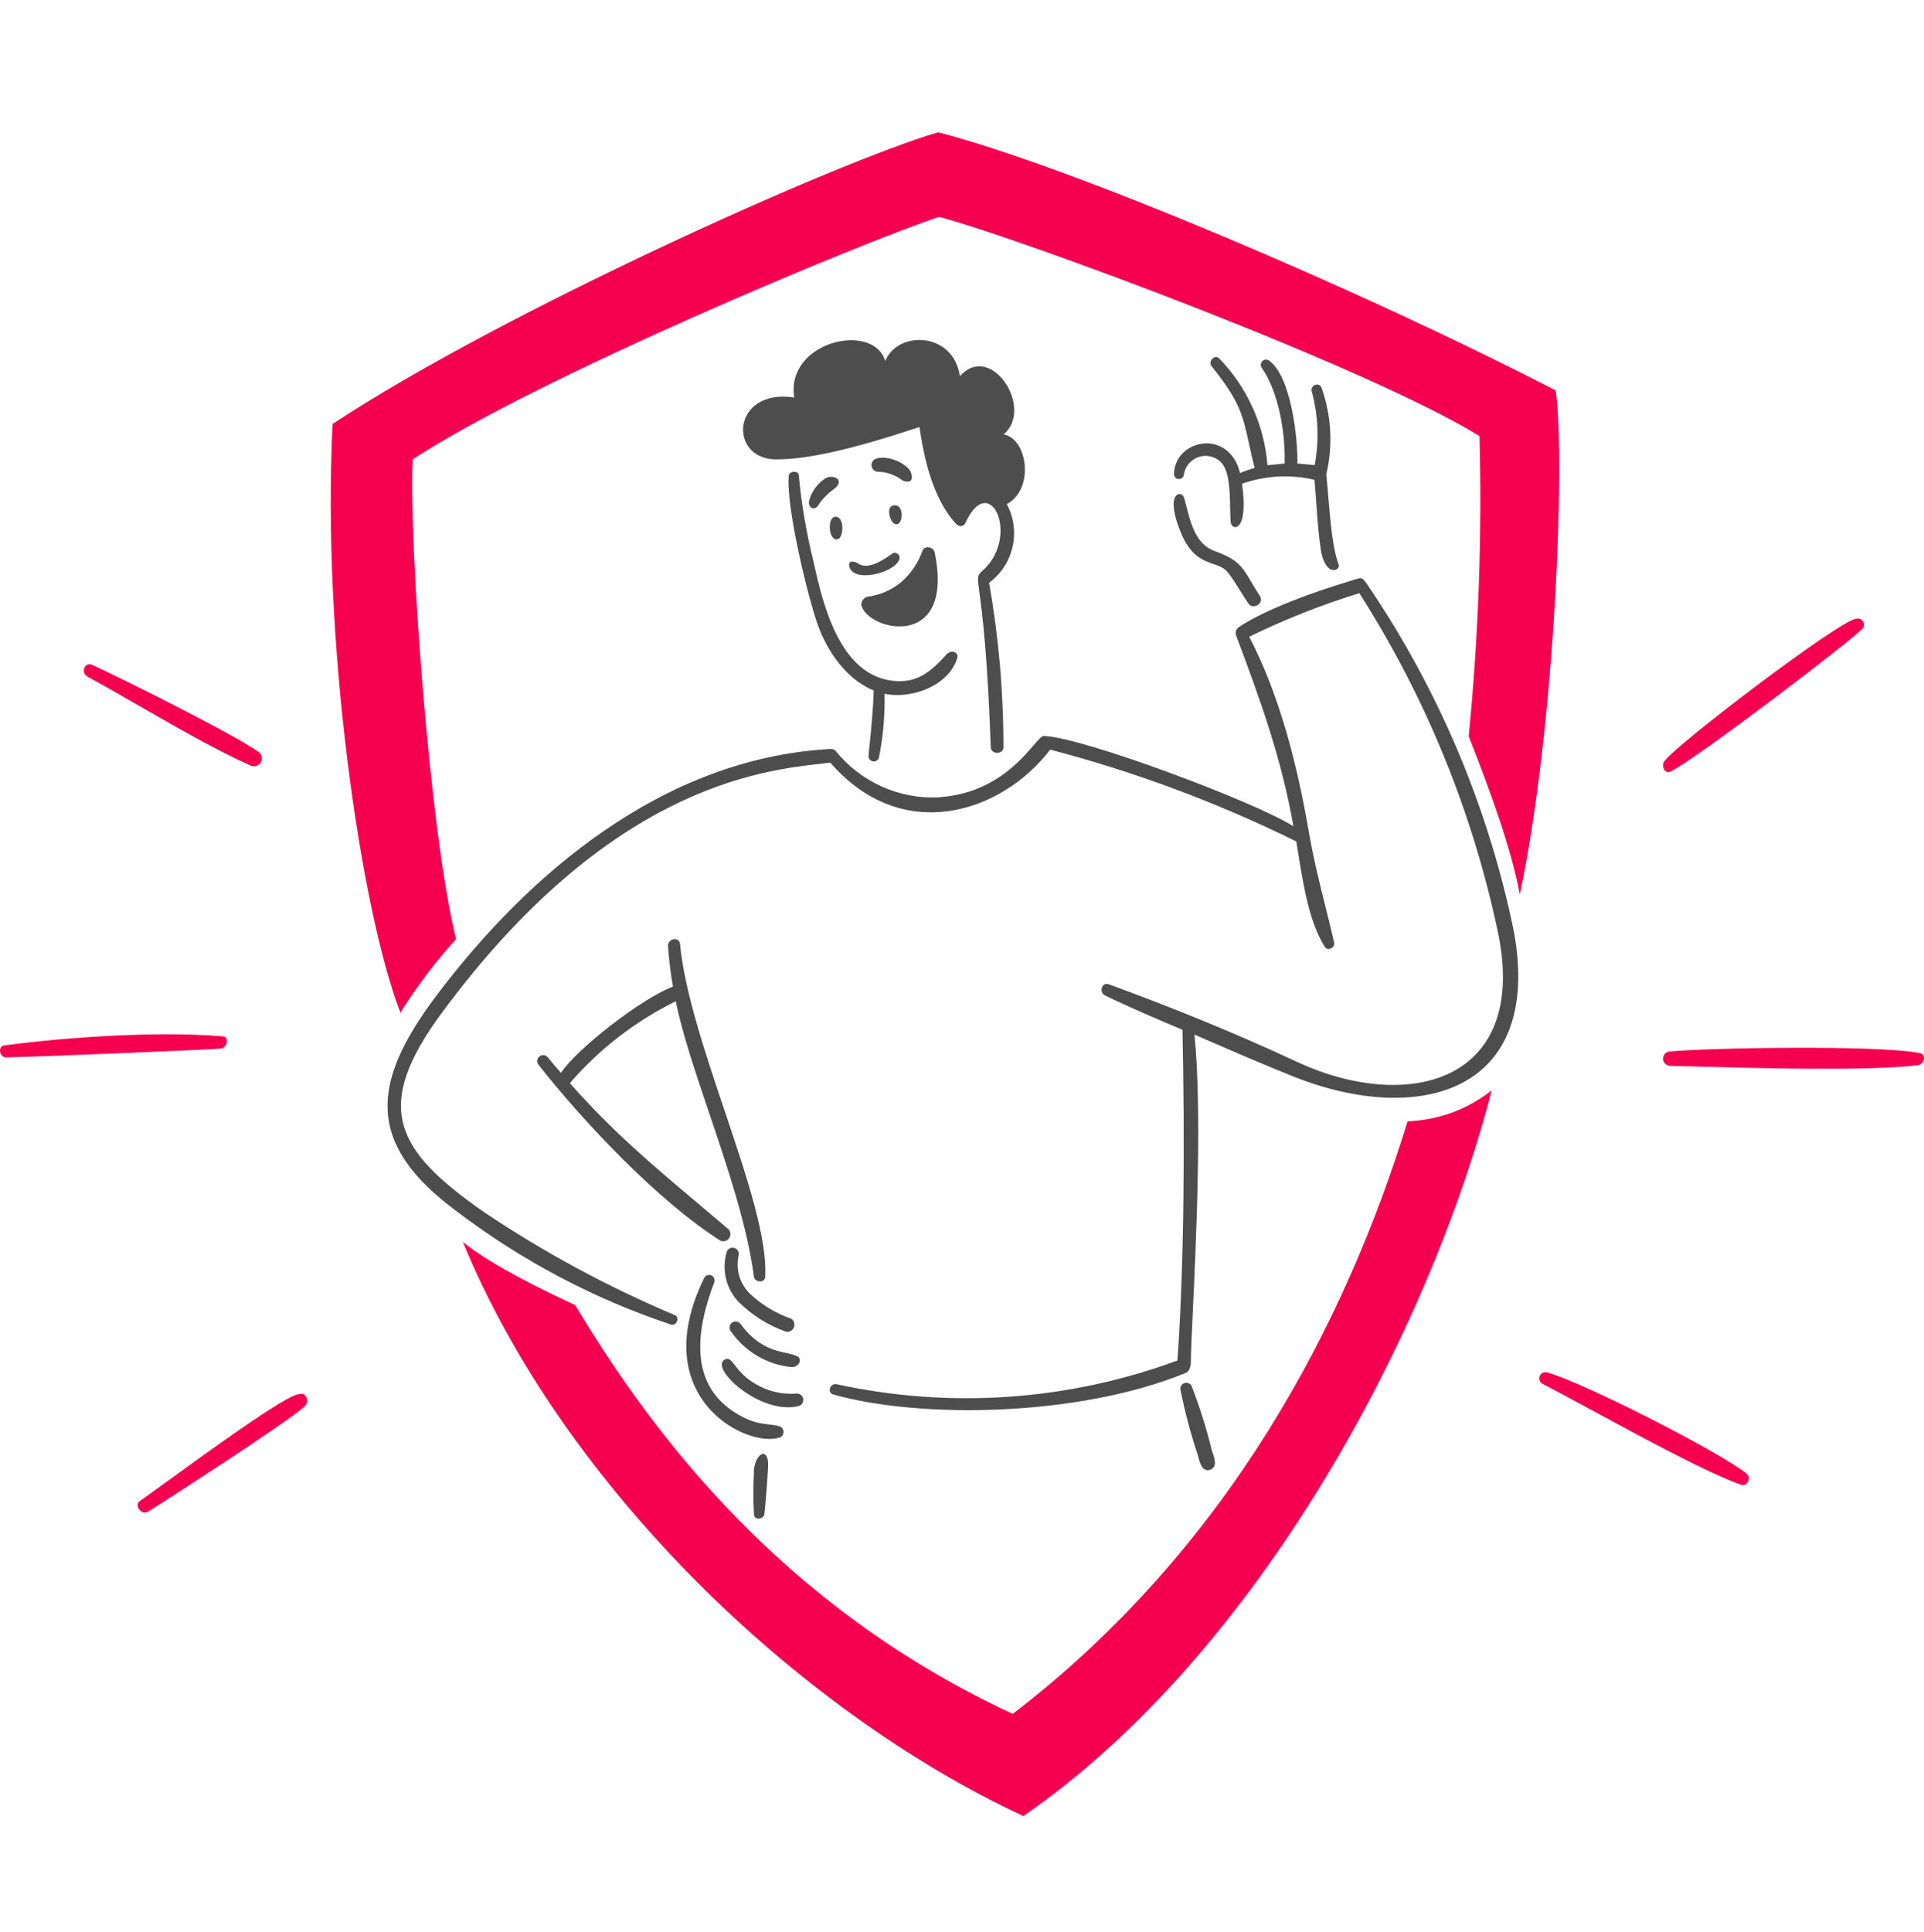 <svg width="240" height="241" viewBox="0 0 240 241" fill="none" xmlns="http://www.w3.org/2000/svg">
<g clip-path="url(#clip0_3223_77308)">
<path fill-rule="evenodd" clip-rule="evenodd" d="M126.328 213.759C97.817 200.505 81.589 179.2 71.759 162.782C71.618 162.715 71.452 162.637 71.265 162.549C68.603 161.299 61.537 157.981 57.741 154.9C70.098 184.993 99.203 213.248 127.654 226.5C156.956 206.279 178.286 166.207 186.078 135.989C183.078 138.366 179.399 139.72 175.579 139.852C167.794 165.228 153.139 193.205 126.328 213.759ZM51.475 57.295C50.954 66.826 53.503 103.484 56.891 117.131C54.301 119.969 51.977 123.04 49.947 126.305C44.951 113.348 40.126 79.669 41.491 52.87C62.651 38.925 104.301 20.248 117.017 16.5C132.932 20.575 169.033 35.783 194.054 48.696C195.252 56.923 194.054 90.428 189.586 111.554C188.522 105.815 185.886 98.633 183.206 91.826C184.431 79.388 184.882 66.884 184.555 54.389C170.776 45.871 127.839 29.928 117.16 27.041C107.422 30.269 67.032 47.091 51.475 57.295ZM18.447 188.552C17.643 189.001 16.677 187.754 17.456 187.207C17.995 186.836 19.102 186.031 20.532 184.991C25.9 181.087 35.82 173.874 37.32 173.874C38.187 173.578 38.588 174.735 38.106 175.299C36.783 176.797 19.662 187.817 18.447 188.552ZM192.962 171.16C197.234 172.295 214.627 181.109 217.92 183.836H217.915C218.484 184.307 217.924 185.458 217.178 185.184C212.972 183.677 205.301 179.523 198.957 176.087C196.475 174.743 194.197 173.509 192.408 172.586C192.244 172.496 192.119 172.349 192.055 172.173C191.992 171.997 191.994 171.804 192.062 171.629C192.13 171.455 192.258 171.311 192.424 171.225C192.59 171.138 192.781 171.116 192.962 171.16ZM208.315 131.138C213.068 130.68 234.207 130.313 239.448 131.334H239.443C240.379 131.512 240.014 132.76 239.242 132.859C232.907 133.594 219.858 133.241 211.418 133.013C210.293 132.983 209.249 132.954 208.315 132.931C208.084 132.923 207.865 132.824 207.704 132.657C207.544 132.49 207.454 132.267 207.454 132.035C207.454 131.802 207.544 131.579 207.704 131.412C207.865 131.245 208.084 131.146 208.315 131.138ZM208.421 96.211C207.609 96.588 207.215 95.494 207.609 94.956H207.604C209.188 92.753 229.723 77.166 231.566 77.166C231.72 77.125 231.883 77.134 232.032 77.191C232.181 77.249 232.308 77.352 232.395 77.486C232.482 77.62 232.525 77.778 232.517 77.938C232.509 78.098 232.451 78.251 232.352 78.376C230.967 79.91 211.548 94.696 208.421 96.211ZM11.504 82.922C15.052 84.545 28.956 91.45 32.298 93.809C32.479 93.957 32.602 94.164 32.646 94.395C32.69 94.625 32.651 94.864 32.537 95.068C32.423 95.273 32.24 95.43 32.022 95.513C31.803 95.596 31.562 95.599 31.342 95.521C27.018 93.589 22.151 90.789 17.499 88.113C15.219 86.801 12.992 85.52 10.905 84.384C10.038 83.909 10.557 82.483 11.504 82.922ZM0.558 130.384C5.463 129.685 18.609 128.447 27.83 129.263C28.546 129.263 28.396 130.567 27.668 130.761C27.169 130.896 2.792 131.873 0.763 131.873C-0.073 131.882 -0.336 130.5 0.558 130.384Z" fill="#F50050"/>
<path fill-rule="evenodd" clip-rule="evenodd" d="M111.256 84.896C114.526 85.308 116.243 83.631 118.244 81.434L118.289 81.47C118.709 81.013 119.612 81.39 119.415 82.044C118.378 85.541 113.678 87.245 110.337 86.527C110.399 89.199 110.165 91.87 109.639 94.49C109.595 94.64 109.5 94.77 109.369 94.857C109.239 94.943 109.082 94.981 108.927 94.962C108.772 94.944 108.628 94.871 108.522 94.757C108.415 94.643 108.352 94.494 108.343 94.338C108.36 94.007 108.42 93.412 108.498 92.644L108.498 92.644C108.667 90.972 108.92 88.48 108.986 86.115C105.663 84.77 103.244 81.371 102.016 77.946C100.788 74.521 98.049 63.312 98.388 59.349C98.443 58.703 99.64 58.668 99.64 59.287C99.974 62.844 100.571 66.372 101.427 69.84C102.597 75.175 104.643 84.053 111.256 84.896ZM114.694 53.261C115.134 56.201 116.084 61.924 119.308 65.392V65.367C119.376 65.454 119.465 65.522 119.567 65.565C119.668 65.608 119.779 65.625 119.889 65.613C119.999 65.601 120.104 65.562 120.194 65.499C120.285 65.435 120.358 65.35 120.406 65.25C123.508 58.463 127.449 67.152 122.354 71.366C121.894 71.825 121.931 72.101 122.178 73.963C122.501 76.388 123.182 81.503 123.588 93.219C123.624 94.115 125.17 94.115 125.17 93.219C125.176 86.335 124.578 79.463 123.382 72.684C124.864 71.588 125.902 69.993 126.308 68.192C126.713 66.39 126.458 64.502 125.589 62.874C129.065 61.021 128.199 54.723 125.196 54.176C129.048 50.931 123.615 42.555 119.737 46.922C118.941 41.37 111.998 41.173 110.425 45.02C108.907 40.043 97.951 42.617 99.077 49.575C91.231 48.392 90.784 57.295 96.816 57.295C100.8 57.295 106.332 56.032 114.694 53.261ZM107.441 75.472C108.236 78.727 119.174 81.219 116.582 68.863C116.45 68.234 115.385 68.008 115.09 68.635C114.563 70.15 113.659 71.506 112.462 72.572C111.218 73.602 109.704 74.251 108.102 74.44C107.902 74.527 107.733 74.671 107.615 74.855C107.497 75.039 107.437 75.253 107.441 75.472ZM111.736 68.954C111.619 68.928 111.499 68.937 111.387 68.979H111.405C111.386 68.985 111.311 69.038 111.194 69.123C110.506 69.618 108.348 71.172 107.081 70.307C106.509 69.921 105.794 69.912 105.928 70.593C106.347 72.782 111.567 71.49 112.183 69.778C112.225 69.666 112.234 69.545 112.209 69.429C112.184 69.312 112.126 69.206 112.042 69.121C111.958 69.037 111.852 68.979 111.736 68.954ZM100.899 62.578C100.838 63.43 101.739 63.789 102.195 62.812C102.667 62.161 103.233 61.586 103.875 61.104C105.497 60.005 104.179 59.154 103.097 59.583C102.547 59.906 102.069 60.339 101.691 60.854C101.313 61.368 101.044 61.955 100.899 62.578ZM109.639 58.839C110.733 58.894 111.782 59.288 112.642 59.968V59.967C114.001 60.38 113.758 59.397 113.676 59.067C113.665 59.022 113.657 58.989 113.656 58.974C113.294 57.889 110.819 56.724 109.361 57.18C109.153 57.229 108.972 57.355 108.853 57.534C108.735 57.712 108.689 57.929 108.724 58.14C108.76 58.352 108.874 58.542 109.044 58.672C109.214 58.801 109.427 58.861 109.639 58.839ZM111.337 63.065C112.785 62.643 112.726 65.271 111.89 65.387C111.054 65.504 110.479 63.319 111.337 63.065ZM104.539 67.239C105.262 66.995 105.387 64.244 104.084 64.459V64.477C103.181 64.629 103.351 67.619 104.539 67.239ZM146.445 59.172C146.472 54.831 153.262 53.307 154.683 58.992L154.706 58.997C155.286 58.744 155.883 58.532 156.493 58.363C156.208 57.21 155.995 56.233 155.807 55.368L155.807 55.368C155.009 51.708 154.652 50.07 151.132 45.675C150.659 45.078 151.507 44.15 152.078 44.697C155.577 48.295 157.709 53.01 158.102 58.022L160.25 57.808C160.339 54.068 159.545 48.93 157.363 45.836C157.29 45.711 157.261 45.565 157.279 45.421C157.298 45.277 157.363 45.143 157.466 45.041C157.568 44.938 157.701 44.873 157.844 44.855C157.988 44.836 158.133 44.866 158.258 44.94C161.09 46.876 161.912 54.866 161.833 57.808L163.995 58.004C164.571 54.958 164.446 51.821 163.627 48.831C163.404 48.025 164.584 47.585 164.862 48.392C166.083 51.848 166.285 55.584 165.443 59.153C165.539 60.111 165.621 61.087 165.702 62.053C165.974 65.289 166.237 68.416 166.987 70.406C167.283 71.176 165.263 72.09 164.737 68.414C164.464 66.534 164.329 64.641 164.193 62.746L164.193 62.746L164.193 62.746C164.124 61.778 164.055 60.809 163.967 59.842C160.971 59.138 157.836 59.309 154.933 60.335C155.796 66.587 153.619 66.166 153.522 65.152C153.471 64.618 153.459 63.967 153.445 63.268C153.405 61.137 153.356 58.562 152.172 57.521C151.795 57.197 151.338 56.982 150.849 56.897C150.36 56.813 149.858 56.863 149.395 57.043C148.932 57.222 148.527 57.524 148.221 57.916C147.915 58.309 147.722 58.776 147.66 59.27C147.626 59.415 147.542 59.542 147.423 59.629C147.303 59.716 147.157 59.758 147.01 59.746C146.863 59.734 146.725 59.669 146.621 59.564C146.517 59.459 146.455 59.319 146.445 59.172ZM155.711 75.245C156.273 76.141 157.751 75.249 157.168 74.348C156.74 73.687 156.403 73.118 156.107 72.619L156.107 72.618L156.107 72.618C154.924 70.621 154.414 69.761 151.476 68.717C149.199 67.867 148.562 65.385 148 63.197C147.905 62.826 147.812 62.462 147.713 62.117C147.419 61.041 145.14 61.355 147.373 66.601C148.553 69.371 150.102 69.909 151.378 70.352C152.085 70.597 152.707 70.813 153.137 71.363C153.714 72.082 154.206 72.876 154.702 73.677L154.702 73.677L154.702 73.677C155.028 74.204 155.356 74.733 155.711 75.245ZM98.662 164.46C96.778 163.8 95.05 162.756 93.587 161.394C92.95 160.784 92.482 160.019 92.229 159.173C91.975 158.327 91.944 157.43 92.139 156.569C92.183 156.382 92.157 156.185 92.065 156.016C91.974 155.847 91.823 155.718 91.642 155.654C91.462 155.589 91.264 155.594 91.087 155.667C90.909 155.74 90.765 155.876 90.682 156.05C90.343 157.127 90.294 158.275 90.54 159.378C90.787 160.48 91.32 161.498 92.085 162.326C93.776 164.02 95.826 165.31 98.081 166.101C98.285 166.129 98.492 166.085 98.668 165.977C98.843 165.869 98.976 165.704 99.044 165.509C99.112 165.315 99.112 165.102 99.042 164.908C98.972 164.714 98.838 164.55 98.662 164.443V164.46ZM97.285 177.906C97.42 177.963 97.534 178.058 97.615 178.18C97.696 178.303 97.739 178.446 97.739 178.592C97.739 178.739 97.696 178.882 97.615 179.004C97.534 179.126 97.42 179.221 97.285 179.279C93.202 180.673 80.513 174.347 87.85 159.363C87.931 159.215 88.064 159.102 88.223 159.046C88.382 158.99 88.556 158.994 88.712 159.058C88.868 159.122 88.995 159.242 89.069 159.394C89.143 159.546 89.158 159.72 89.113 159.883C86.871 165.783 85.735 172.831 92.178 176.472C93.836 177.418 94.908 177.54 95.867 177.649C96.349 177.704 96.802 177.755 97.285 177.906ZM99.421 173.799C97.856 173.938 96.284 173.643 94.874 172.947C93.036 172.049 92.2 170.965 91.649 170.249C91.177 169.637 90.913 169.294 90.406 169.567C88.414 170.607 94.874 176.538 99.602 175.368C99.806 175.316 99.981 175.184 100.089 175.003C100.197 174.821 100.228 174.604 100.177 174.398C100.131 174.231 100.033 174.083 99.897 173.976C99.761 173.869 99.594 173.809 99.421 173.804V173.799ZM99.493 169.136C100.101 169.603 99.636 170.53 98.715 170.507C97.207 170.352 95.751 169.871 94.446 169.097C93.141 168.323 92.018 167.275 91.155 166.024C91.037 165.861 90.988 165.657 91.019 165.458C91.05 165.259 91.159 165.08 91.321 164.961C91.484 164.842 91.687 164.793 91.885 164.824C92.084 164.855 92.262 164.965 92.38 165.128C94.455 167.976 96.679 168.45 98.146 168.762C98.739 168.888 99.208 168.988 99.493 169.208V169.136ZM110.007 98.103C112.267 99.115 114.734 99.575 117.205 99.444L117.172 99.426C123.729 98.969 127.15 95.013 128.907 92.981C129.527 92.264 129.94 91.787 130.211 91.787C135.286 92.002 156.83 100.135 161.342 103.058C159.86 94.606 157.214 87.275 154.194 79.268C154.128 79.09 154.119 78.894 154.171 78.711C154.222 78.527 154.33 78.365 154.48 78.247C157.813 75.996 163.952 73.799 168.34 72.49C168.581 72.419 168.782 72.354 168.953 72.298C169.915 71.986 169.932 71.98 170.69 73.099C179.542 86.17 185.725 100.872 188.879 116.355C192.419 136.307 176.932 140.45 161.402 134.29C157.674 132.8 154.011 131.21 150.323 129.609C149.882 129.418 149.441 129.226 148.999 129.035C149.96 138.668 149.208 154.703 148.787 163.682C148.652 166.554 148.552 168.704 148.552 169.691C148.561 170.175 148.472 171 147.9 171.234C134.47 176.739 114.676 176.954 103.953 173.923C103.109 173.681 103.541 172.471 104.372 172.641C118.531 175.731 133.274 174.705 146.872 169.682C147.727 157.514 147.79 142.449 147.503 128.434L147.401 128.391C144.191 127.034 140.977 125.675 137.853 124.157C137.03 123.759 137.424 122.441 138.318 122.763C145.904 125.525 154.25 128.914 161.66 132.376C175.529 138.868 190.577 135.03 186.923 116.594C183.768 101.448 177.885 87.007 169.563 73.98C164.852 75.433 160.26 77.249 155.829 79.414C159.68 86.848 161.824 95.44 163.254 103.679C163.841 107.085 164.568 109.996 165.317 112.997C165.686 114.475 166.061 115.976 166.427 117.568C166.561 118.178 165.64 118.671 165.275 118.116C163.343 115.119 162.584 110.405 161.956 106.508C161.869 105.969 161.785 105.445 161.7 104.944C151.878 100.101 141.594 96.265 131.005 93.493C124.903 101.447 112.509 105.437 103.572 95.115C103.197 95.164 102.776 95.211 102.31 95.264C94.826 96.11 75.842 98.255 55.131 126.297C46.463 138.052 49.206 143.387 60.375 151.171C67.88 156.211 75.851 160.513 84.177 164.02C84.848 164.307 84.392 165.409 83.703 165.204C74.085 161.993 65.056 157.222 56.976 151.081C45.628 142.715 46.253 135.12 54.296 124.36C66.059 108.686 82.828 94.732 103.126 93.442C103.148 93.44 103.171 93.438 103.194 93.436C103.538 93.408 103.998 93.369 104.207 93.621C105.76 95.554 107.748 97.091 110.007 98.103ZM83.942 123.051C79.966 124.548 71.852 130.914 69.975 133.811C69.397 133.161 68.838 132.493 68.294 131.826C68.165 131.689 67.989 131.607 67.802 131.596C67.615 131.584 67.431 131.644 67.286 131.763C67.141 131.882 67.047 132.052 67.022 132.239C66.996 132.425 67.043 132.614 67.151 132.768C72.843 140.013 82.162 149.859 89.875 154.745C90.062 154.823 90.27 154.835 90.465 154.779C90.66 154.723 90.83 154.602 90.947 154.437C91.064 154.271 91.122 154.07 91.111 153.867C91.1 153.664 91.02 153.471 90.886 153.319C89.51 152.143 88.185 151.029 86.896 149.945C81.347 145.278 76.465 141.173 71.083 135.09C74.762 130.834 79.253 127.362 84.291 124.877C85.112 128.902 86.739 133.716 88.449 138.778C90.75 145.589 93.203 152.849 94.049 159.238C94.147 159.973 95.452 160.081 95.452 159.184C95.709 154.348 93.12 146.65 90.419 138.621C87.957 131.302 85.403 123.709 84.828 117.757C84.738 116.756 83.264 117.042 83.326 118.011C83.446 119.7 83.651 121.382 83.942 123.051ZM94.051 188.891C93.949 187.131 93.949 185.368 94.051 183.609H94.025C94.141 181.152 95.946 180.336 95.812 182.946C95.705 184.905 95.553 186.857 95.356 188.801C95.285 189.491 94.114 189.679 94.051 188.891ZM151.265 181.193C151.22 181.061 151.178 180.938 151.146 180.829L151.144 180.82C150.48 178.105 149.639 175.436 148.626 172.831C148.539 172.681 148.403 172.566 148.241 172.506C148.079 172.446 147.901 172.445 147.738 172.502C147.575 172.559 147.437 172.672 147.348 172.82C147.259 172.969 147.224 173.144 147.249 173.315C147.791 176.048 148.504 178.743 149.385 181.385C149.407 181.463 149.43 181.549 149.454 181.642C149.657 182.423 149.975 183.642 150.949 183.304C151.876 182.983 151.521 181.944 151.265 181.193Z" fill="#4D4D4D"/>
</g>
<defs>
<clipPath id="clip0_3223_77308">
<rect width="240" height="240" fill="white" transform="translate(0 0.5)"/>
</clipPath>
</defs>
</svg>
